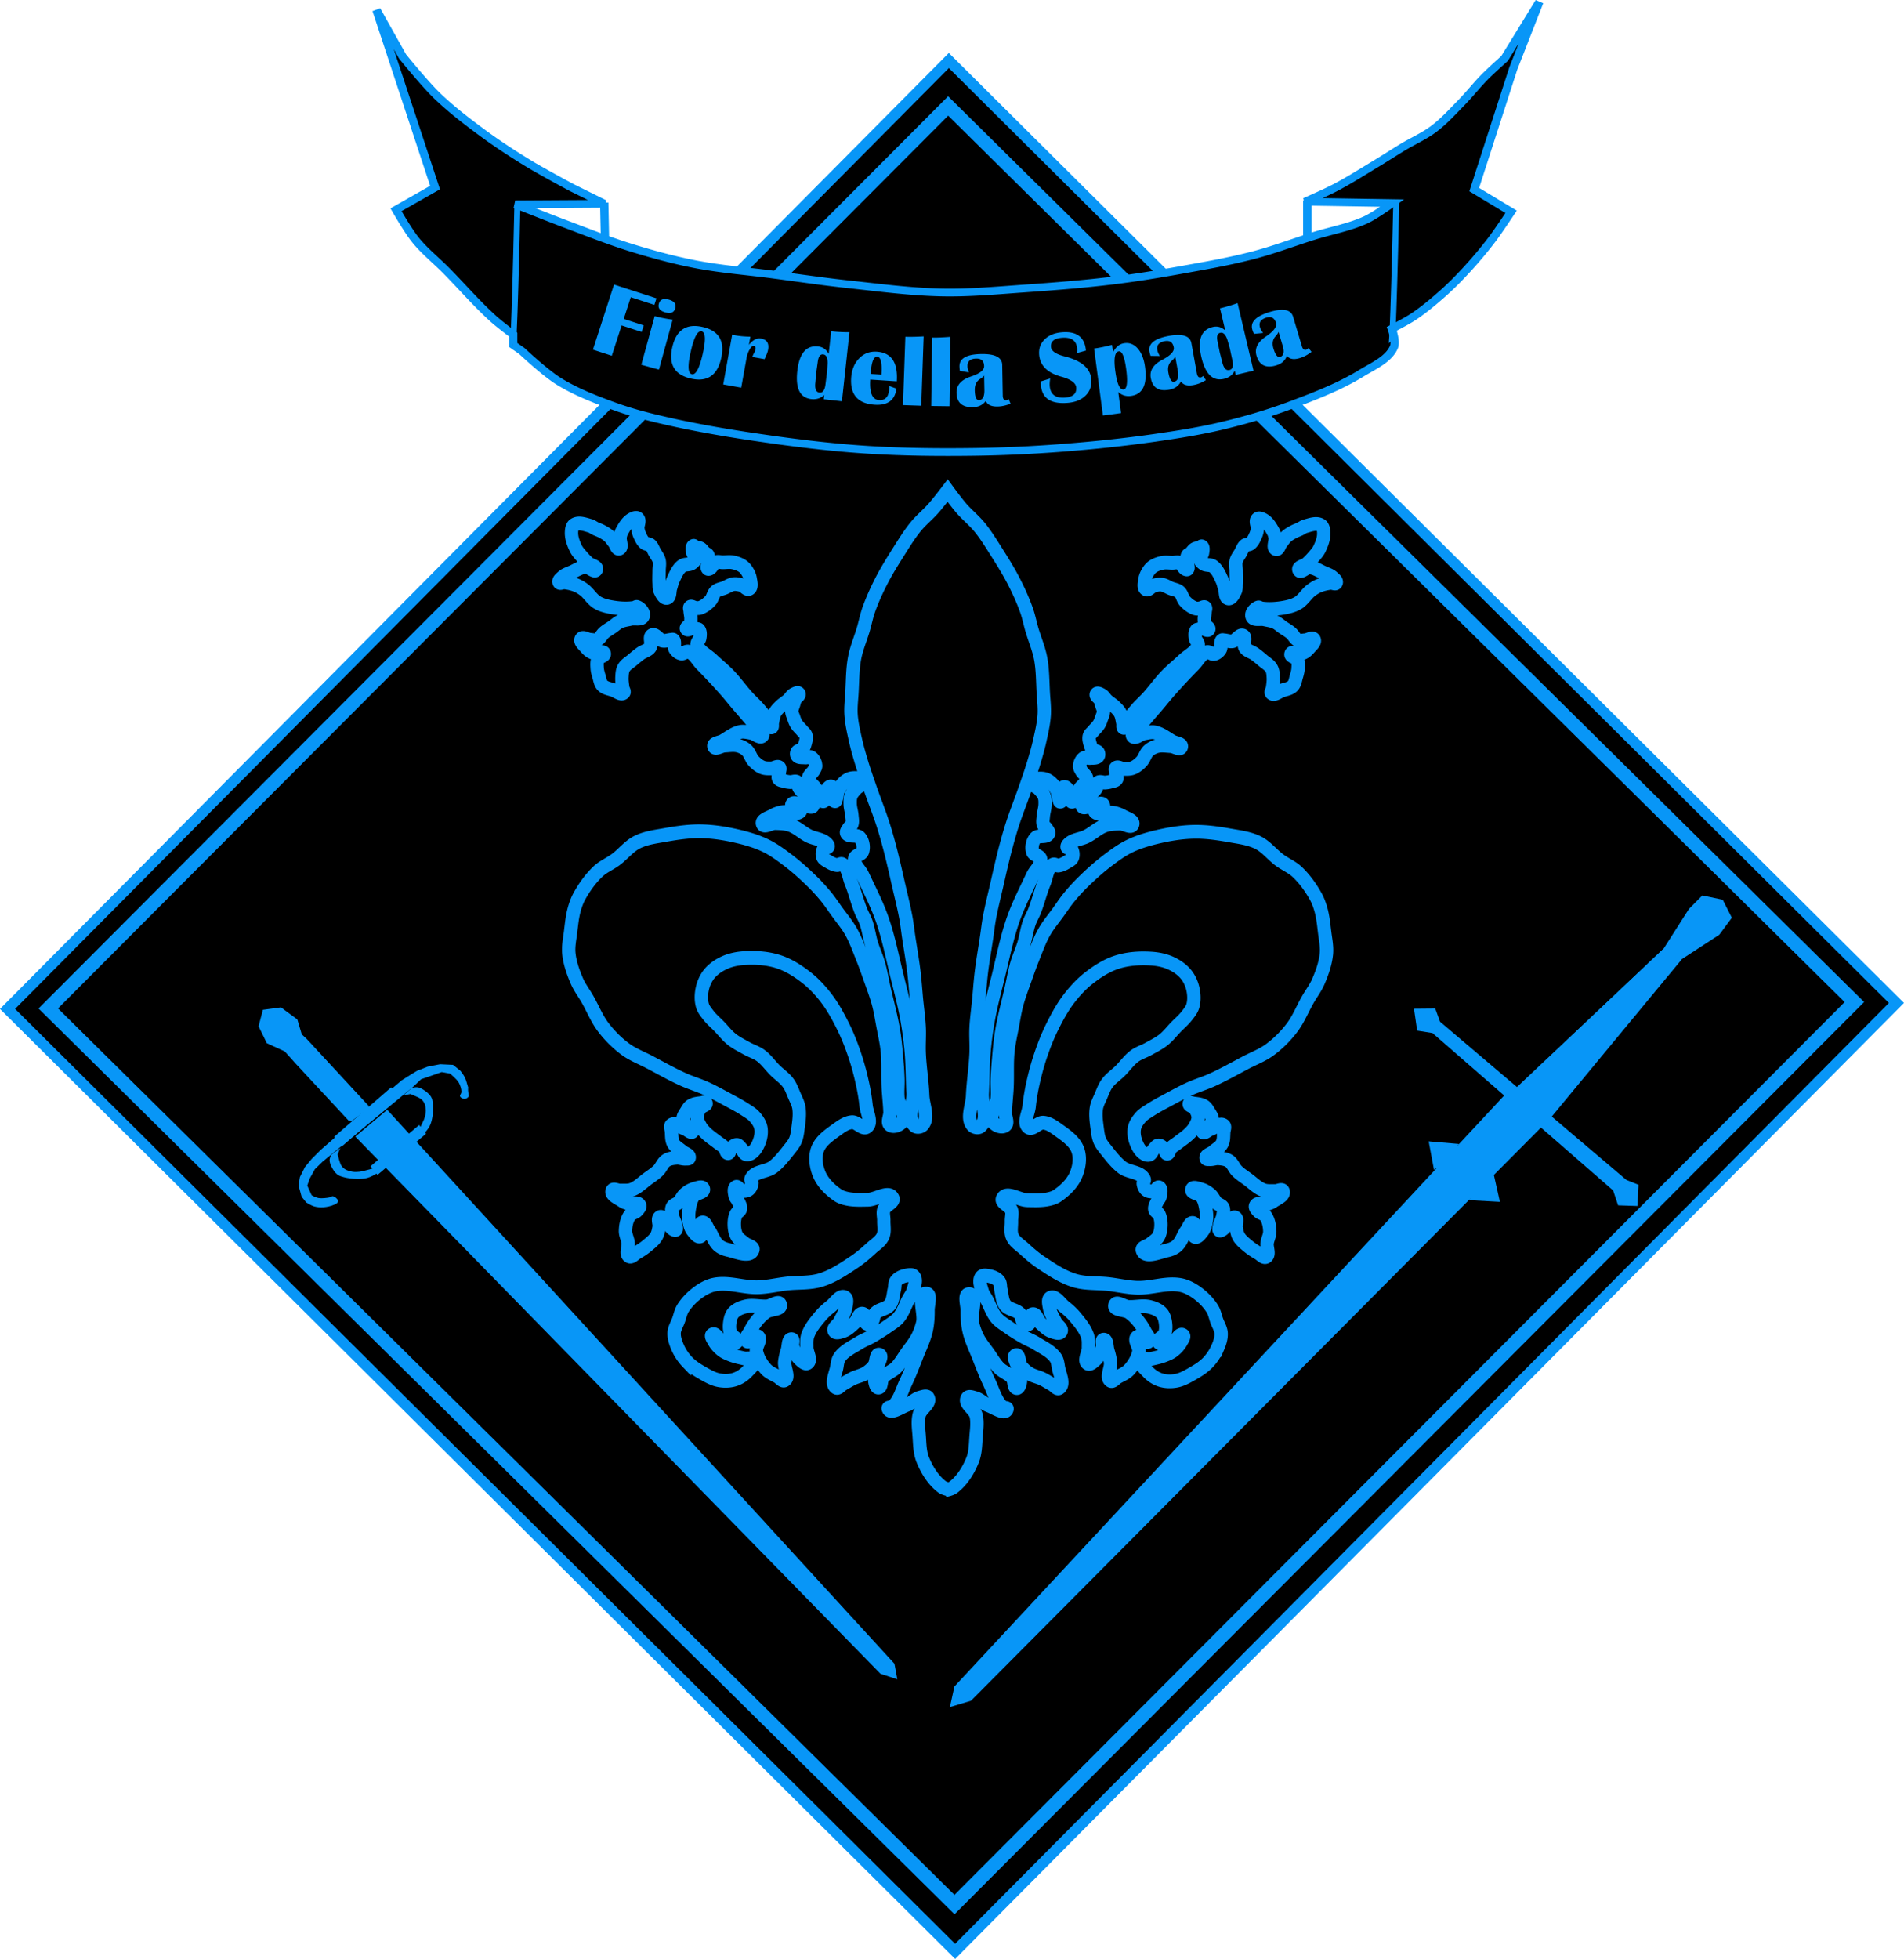 <svg width="445.401" height="458.213" xmlns="http://www.w3.org/2000/svg"><g transform="translate(-47.897 -50.655)"><ellipse style="fill:none;stroke:none" transform="matrix(1 0 0 -1 -450.222 83.178)" cx="250.119" cy="109.457" rx="141.98" ry="66.128"/><ellipse style="fill:none;stroke:none" transform="matrix(1 0 0 -1 400.937 96.526)" cx="250.119" cy="109.457" rx="141.98" ry="66.128"/><path style="fill:#000;fill-opacity:1;stroke:#0896f7;stroke-width:2.5;stroke-miterlimit:4;stroke-dasharray:none;stroke-opacity:1" transform="rotate(44.842) skewX(.055)" d="M237.184-144.34H549.81v312.572H237.184z"/><path transform="matrix(.711 .703 -.706 .708 0 0)" style="fill:#000;fill-opacity:1;stroke:#0896f7;stroke-width:3.218;stroke-miterlimit:4;stroke-dasharray:none;stroke-opacity:1" d="M244.277-135.999h298.162v298.171H244.277z"/><g style="fill:#0896f7;fill-opacity:1;stroke:none"><path d="M597.756 166.336 476.787 344.92l-.371 5.56 5.198-2.475 127.23-175.023zM476.532 350.073l108.136-153.838m-3.976-5.011-2.486-7.257 7.913-.513z" style="fill:#0896f7;fill-opacity:1;stroke:none" transform="matrix(.886 .133 -.131 .876 -106.086 79.573)"/><path d="m590.756 197.75 8.177-.782-2.647-6.925zm-8.952-5.304-1.386-3.983 3.422-4.443 3.716.191z" style="fill:#0896f7;fill-opacity:1;stroke:none" transform="matrix(.886 .133 -.131 .876 -106.086 79.573)"/><path d="m595.368 188.764 1.12 3.792-3.897 4.599-3.014-.15zm49.439-79.432-5.422-.318-2.94 4.04-5.048 11.462L598.61 166.7l9.962 6.737 28.014-47.024 8.684-7.79 2.59-4.938z" style="fill:#0896f7;fill-opacity:1;stroke:none" transform="matrix(.886 .133 -.131 .876 -106.086 79.573)"/><path d="m598.036 167.64 33.373-43.204 4.785 2.456-28.426 46.716z" style="fill:#0896f7;fill-opacity:1;stroke:none" transform="matrix(.886 .133 -.131 .876 -106.086 79.573)"/><path d="m574.777 149.022 1.752 3.259 54.211 34.004 3.344.802.53 5.578-5.024.587-1.83-3.647-.167-.138-52.285-33.743-.263-.19-4.09-.036-1.662-5.592z" style="fill:#0896f7;fill-opacity:1;stroke:none" transform="matrix(.886 .133 -.131 .876 -106.086 79.573)"/></g><g transform="matrix(.883 -.149 .147 .873 -360.195 244.297)" style="fill:#0896f7;fill-opacity:1;stroke:none"><path d="m527.523 172.759 9.385-5.58 106.645 166.616.076 4.186-4.1-2.166zm-4.359 2.308-.947 1.563s.095 1.256.18 1.778c.086.523.107.932.309 1.358.202.425.45.778.881 1.137.43.359 1.11.692 1.707.893.596.2 1.229.275 1.818.31.589.035 1.031-.025 1.692-.086.66-.06 1.73-.116 2.266-.305.536-.19.686-.456.961-.585.275-.13.657-.228.657-.228s.71.736.553 1.251c-.157.515-.877.717-1.594 1.056-.717.339-1.765.73-2.722.84-.956.11-1.89-.009-2.912-.202s-2.37-.62-3.164-.993-1.162-.543-1.639-1.063c-.476-.52-.838-1.348-1.055-2.018-.218-.67-.364-1.363-.282-1.931.083-.57.627-1.368.627-1.368zm-13.932-39.403 4.758.162 3.688 3.86.5 4.072 1.006 1.329 13.117 20.274-5.678 3.132-11.19-17.219-2.386-3.805-4.252-2.926-1.4-4.78z" style="fill:#0896f7;fill-opacity:1;stroke:none"/><rect ry="0" transform="matrix(.889 -.458 .542 .841 0 0)" y="368.357" x="353.338" height="24.567" width="6.054" style="fill:#0896f7;fill-opacity:1;stroke:none"/><path d="M519.027 189.599c-.655.178-1.833.27-2.703.185-.871-.084-1.724-.306-2.449-.656-.725-.35-1.84-1.369-1.84-1.369l-.939-1.703-.312-3.071.721-2.112 1.715-2.374 2.11-1.841 2.775-1.989 6.881-4.272 16.907-10.242 2.773-1.172 1.635-.652 2.915-.614 3.309-.082 3.307.734 1.637 1.88s.647 1.169.887 2.034c.24.865.563 4.425.404 3.144-.158-1.282-.245 1.493-.248 1.739-.004.245-.678.64-1.13.601-.452-.038-1.003-.434-1.11-.87-.106-.436.46-.553.56-1.198.099-.645 0-1.685-.347-2.578-.347-.893-1.795-2.598-1.795-2.598l-2.12-.77-5.601.961-2.547 1.722-26.417 15.427-2.303 1.615-1.732 2.212-.93 1.725.7 2.706s.967.798 1.723 1.054c.756.257 2.135.324 2.753.3.617-.024.566-.266.918-.173.352.094.753.501.932.806.18.305.343.549.175.881-.168.332-.56.431-1.214.61zm19.33-10.368 104.93 158.416" style="fill:#0896f7;fill-opacity:1;stroke:none"/><path d="m541.682 164.139 1.878-.059s1.102.678 1.538 1c.437.32.8.533 1.093.906.293.373.497.752.62 1.288.123.535.103 1.27.003 1.87-.1.6-.333 1.172-.582 1.687-.248.516-.513.863-.883 1.393-.37.531-.93 1.41-1.357 1.774-.428.364-.743.365-.992.536-.249.171-.52.448-.52.448s.334.952.88 1.064c.545.112 1.07-.402 1.722-.848.65-.446 1.506-1.148 2.062-1.906.556-.757.891-1.606 1.202-2.563.31-.957.56-2.302.597-3.152.037-.85.058-1.243-.19-1.894-.248-.651-.833-1.352-1.34-1.854-.509-.503-1.072-.957-1.63-1.158-.56-.2-1.548-.12-1.548-.12z" style="fill:#0896f7;fill-opacity:1;stroke:none"/><path transform="matrix(.857 -.516 .485 .875 0 0)" style="fill:#0896f7;fill-opacity:1;stroke:none" d="M375.993 428.76h16.678v2.931h-16.678z"/><path transform="matrix(.851 -.525 .476 .879 0 0)" style="fill:#0896f7;fill-opacity:1;stroke:none" d="M377.85 421.241h19.819v3.234H377.85z"/></g><g style="fill:#000;fill-opacity:1"><g style="fill:#000;fill-opacity:1;stroke:#0896f7;stroke-width:2.134;stroke-miterlimit:4;stroke-dasharray:none;stroke-opacity:1"><path d="m108.152 32.402 6.663 12.77s5.65 7.517 8.908 10.89c3.585 3.711 7.592 7.005 11.636 10.21 3.744 2.967 7.666 5.71 11.66 8.33 3.61 2.366 11.106 6.662 11.106 6.662l8.375 4.465-22.835.147s8.504 3.65 12.794 5.383c5.705 2.303 11.371 4.732 17.213 6.663 5.286 1.747 10.651 3.305 16.102 4.442 6.406 1.335 12.954 1.863 19.434 2.776 6.66.938 13.306 2.002 19.989 2.776 7.94.92 15.884 2.06 23.875 2.221 7.042.142 14.077-.583 21.1-1.11 7.603-.571 15.206-1.224 22.765-2.221 5.58-.737 11.13-1.713 16.657-2.777 6.326-1.217 12.675-2.394 18.879-4.126 5.275-1.473 10.358-3.561 15.547-5.313 4.436-1.497 9.129-2.366 13.326-4.442 2.451-1.212 6.786-4.611 6.786-4.611l-22.333-.386s5.25-2.464 7.773-3.887c3.623-2.043 7.061-4.399 10.55-6.663 2.24-1.453 4.424-2.988 6.663-4.442 2.627-1.705 5.507-3.052 7.943-5.02 2.611-2.11 4.788-4.713 7.049-7.195 2.122-2.33 3.973-4.9 6.108-7.219 1.595-1.733 4.997-4.997 4.997-4.997l8.884-15.547-6.663 18.323-9.995 33.315 9.44 6.108s-3.217 5.26-4.998 7.774a112.677 112.677 0 0 1-6.084 7.82c-1.947 2.291-3.964 4.532-6.131 6.616-2.46 2.366-5.005 4.668-7.774 6.663-1.75 1.262-5.552 3.332-5.552 3.332s1.166 3.436.555 4.997c-1.339 3.42-5.261 5.196-8.329 7.218-5.667 3.736-12.024 6.355-18.323 8.884-5.595 2.246-11.374 4.052-17.213 5.553-5.66 1.454-11.437 2.438-17.212 3.331-7.918 1.225-15.891 2.113-23.876 2.776a326.792 326.792 0 0 1-22.21 1.11c-9.07.135-18.156.05-27.207-.555-8.178-.546-16.326-1.557-24.431-2.776-8.939-1.344-17.865-2.878-26.652-4.997-4.577-1.103-9.15-2.317-13.542-4.01-5.099-1.964-10.222-4.076-14.776-7.095-3.497-2.318-9.44-8.329-9.44-8.329l-2.22-1.665v-2.853s-3.455-2.778-5.044-4.319c-4.325-4.197-8.084-8.94-12.169-13.373-2.573-2.792-5.488-5.295-7.773-8.328-1.948-2.586-4.998-8.33-4.998-8.33l9.995-6.107zm58.29 52.998.193 9.874m179.747-10.453v10.8" style="fill:#000;fill-opacity:1;stroke:#0896f7;stroke-width:2.134;stroke-linecap:butt;stroke-linejoin:miter;stroke-miterlimit:4;stroke-dasharray:none;stroke-opacity:1" transform="matrix(.914 0 0 .85 37.116 25.456)"/></g><path style="fill:#000;fill-opacity:1;stroke:#0896f7;stroke-width:1.4;stroke-linecap:butt;stroke-linejoin:miter;stroke-miterlimit:4;stroke-dasharray:none;stroke-opacity:1" d="M152.011 115.507c-.729 33.172-1.093 33.172-1.093 33.172m206.692-33.901c-.73 33.172-1.095 33.172-1.095 33.172" transform="translate(16.915 -16.897)"/></g><g style="font-style:normal;font-variant:normal;font-weight:400;font-stretch:normal;font-size:13px;line-height:125%;font-family:'Britannic Bold';-inkscape-font-specification:'Britannic Bold';letter-spacing:0;word-spacing:0;fill:#0896f7;fill-opacity:1;stroke:none"><path style="font-weight:400;font-size:24px;-inkscape-font-specification:'Britannic Bold,';fill:#0896f7;fill-opacity:1" d="m179.611-41.008-.495 1.527-5.518-1.79-1.645 5.073 4.682 1.518-.495 1.527-4.682-1.518-2.3 7.09-4.414-1.432 4.935-15.216zm2.883.302c1.28.352 1.784 1.025 1.511 2.02-.273.994-1.05 1.315-2.33.964-1.281-.352-1.785-1.025-1.512-2.02.273-.994 1.05-1.315 2.33-.964zm-6.432 15.235 3.125-11.379c1.288.354 2.69.63 4.208.828l-3.208 11.684zm14.348-8.84c3.809.87 5.253 3.316 4.334 7.338-.92 4.02-3.283 5.596-7.091 4.726-3.816-.872-5.264-3.32-4.345-7.34.92-4.022 3.287-5.596 7.103-4.724zm-.243 1.014c-.922-.21-1.765 1.356-2.529 4.7-.764 3.343-.686 5.12.236 5.33.93.213 1.776-1.353 2.54-4.696.764-3.344.682-5.121-.247-5.334zm14.728 6.512-2.884-.518c.182-.436.33-.754.446-.956.164-.296.269-.57.314-.824.089-.493-.044-.77-.398-.834-.269-.048-.585.23-.947.836a5.856 5.856 0 0 0-.74 1.993l-1.25 6.966-4.21-.756 2.087-11.626.817.158c.97.174 2.118.273 3.447.298l-.343 1.914c.913-1.153 1.866-1.64 2.858-1.463 1.353.243 1.896 1.11 1.628 2.602-.07.393-.217.83-.438 1.315-.084.2-.213.497-.387.895zm19.856-6.302-1.757 16.147-4.252-.463.11-1.013c-.808.776-1.81 1.1-3.005.97-2.641-.288-3.74-2.459-3.3-6.513.454-4.17 2.08-6.104 4.875-5.8 1.103.12 1.928.701 2.475 1.743l.575-5.289c1.282.14 2.708.212 4.279.218zm-6.14 5.19c-.715-.077-1.144.54-1.287 1.853l-.352 2.484-.201 2.277c-.158 1.452.167 2.222.974 2.31.785.086 1.255-.586 1.41-2.015l.37-2.86.12-1.967c.017-1.31-.328-2.004-1.035-2.081zm15.447 7.387 1.686.616c-.358 2.708-2.054 3.963-5.086 3.764-3.93-.258-5.765-2.347-5.507-6.269.124-1.902.75-3.427 1.874-4.574 1.124-1.148 2.501-1.668 4.13-1.561 3.407.224 4.966 2.534 4.677 6.93l-6.22-.408c-.203 3.087.479 4.682 2.046 4.785 1.465.096 2.255-.729 2.37-2.475.016-.234.025-.503.03-.808zm-4.372-2.824 2.55.167c.18-2.744-.143-4.143-.97-4.197-.748-.05-1.236.94-1.463 2.97zm12.427-8.782-.563 16.22-4.275-.148.555-15.986c1.179.04 2.606.012 4.283-.086zm6.259.104-.214 16.229-4.277-.056.21-15.995c1.18.015 2.607-.044 4.28-.178zm14.063 15.634c-1.04.425-2.055.647-3.047.665-1.468.026-2.383-.415-2.743-1.322-.694.965-1.708 1.46-3.044 1.485-2.492.044-3.758-1.09-3.8-3.401-.032-1.758 1.086-3.013 3.354-3.765 2.082-.693 3.114-1.501 3.098-2.423-.022-1.21-.634-1.805-1.837-1.783-1.39.025-2.075.623-2.054 1.795.007.367.125.85.354 1.447l-2.128-.372a7.027 7.027 0 0 1-.1-1.03c-.034-1.875 1.66-2.843 5.08-2.904 3.25-.059 4.89.787 4.922 2.536l.13 7.171c.013.734.258 1.097.734 1.089.148-.003.366-.09.652-.258zm-6.178-6.57c-.26.31-.564.57-.912.78-.873.53-1.299 1.406-1.277 2.624.028 1.562.347 2.338.956 2.327.89-.016 1.322-.797 1.294-2.344zm23.816-5.841-2.114.58c.056-.436.073-.798.048-1.086-.158-1.853-1.362-2.683-3.611-2.491-1.775.151-2.608.865-2.5 2.142.082.957 1.145 1.694 3.188 2.21 3.942.989 6.023 2.771 6.243 5.348.128 1.51-.305 2.768-1.302 3.775-.996 1.006-2.385 1.585-4.168 1.737-3.946.336-6.05-1.025-6.311-4.084a9.021 9.021 0 0 1-.02-.928l2.188-.68c-.113.692-.149 1.287-.106 1.785.168 1.977 1.385 2.87 3.65 2.676 1.814-.155 2.66-.944 2.539-2.369-.09-1.058-1.256-1.896-3.496-2.513-3.235-.884-4.96-2.592-5.176-5.121-.122-1.433.303-2.631 1.275-3.596.972-.965 2.31-1.52 4.016-1.666 3.502-.299 5.388 1.128 5.657 4.281zm3.973 15.179-2.065-15.662c1.2-.158 2.6-.445 4.2-.861l.233 1.766c.642-1.29 1.532-2.01 2.67-2.16 1.216-.161 2.262.266 3.136 1.282.875 1.015 1.436 2.456 1.682 4.323.544 4.128-.559 6.374-3.308 6.736-1.131.15-2.117-.154-2.957-.91l.65 4.926zm3.718-15.006c-.937.123-1.213 1.641-.83 4.554.4 3.028 1.05 4.483 1.948 4.365.805-.107 1.008-1.674.609-4.702-.384-2.913-.96-4.318-1.727-4.217zm20.36 6.739c-.958.587-1.925.968-2.9 1.145-1.446.262-2.42-.026-2.92-.864-.53 1.065-1.452 1.716-2.767 1.955-2.452.444-3.884-.471-4.297-2.747-.313-1.73.589-3.147 2.707-4.254 1.943-1.019 2.832-1.982 2.668-2.89-.216-1.19-.916-1.68-2.1-1.465-1.368.248-1.948.949-1.739 2.102.066.361.26.819.582 1.371l-2.16-.025a7.022 7.022 0 0 1-.265-1c-.334-1.845 1.182-3.072 4.549-3.683 3.198-.58 4.953-.008 5.265 1.713l1.28 7.057c.13.723.43 1.042.9.957.145-.027.346-.147.601-.36zm-7.153-5.492a3.626 3.626 0 0 1-.775.915c-.777.665-1.056 1.597-.839 2.796.279 1.537.718 2.252 1.317 2.143.877-.159 1.177-1 .901-2.521zm14.576-12.523 3.728 15.808-4.163.982-.234-.992c-.502 1.001-1.339 1.64-2.51 1.916-2.585.61-4.346-1.07-5.282-5.04-.963-4.083-.075-6.447 2.662-7.093 1.08-.254 2.051.018 2.914.818l-1.221-5.178a41.238 41.238 0 0 0 4.106-1.221zm-4.058 6.94c-.7.166-.898.89-.595 2.176l.496 2.46.57 2.213c.336 1.422.899 2.04 1.69 1.853.767-.181.986-.971.657-2.37l-.605-2.82-.543-1.894c-.421-1.241-.978-1.78-1.67-1.617zm21.355 4.462c-.887.688-1.806 1.174-2.757 1.457-1.407.42-2.406.24-2.997-.537-.409 1.116-1.253 1.866-2.534 2.247-2.388.712-3.912-.04-4.573-2.256-.503-1.684.238-3.193 2.22-4.526 1.82-1.227 2.598-2.283 2.334-3.166-.346-1.16-1.095-1.569-2.248-1.225-1.333.397-1.832 1.158-1.497 2.28.105.352.348.785.73 1.3l-2.15.212a7.022 7.022 0 0 1-.373-.965c-.536-1.796.835-3.184 4.115-4.161 3.114-.929 4.921-.555 5.422 1.122l2.049 6.873c.21.704.543.988 1 .851.142-.042.328-.183.558-.423zm-7.714-4.67a3.66 3.66 0 0 1-.67.994c-.699.746-.874 1.703-.526 2.871.447 1.497.962 2.159 1.546 1.985.854-.255 1.06-1.123.617-2.605z" transform="translate(21.855 161.451)"/></g><g style="stroke:#0896f7;stroke-width:8.739;stroke-miterlimit:4;stroke-dasharray:none;stroke-opacity:1"><path style="fill:none;stroke:#0896f7;stroke-width:8.739;stroke-linecap:butt;stroke-linejoin:miter;stroke-miterlimit:4;stroke-dasharray:none;stroke-opacity:1" d="M345.101 713.042s-3.725-.658-5.202-1.735c-5.793-4.222-9.974-10.719-12.718-17.341-1.94-4.683-1.925-9.976-2.312-15.03-.338-4.419-1.063-8.993 0-13.295.993-4.017 7.919-7.442 5.78-10.983-.896-1.485-3.52-.42-5.202 0-3.178.794-5.582 3.535-8.67 4.624-3.885 1.37-10.984 6.266-12.14 2.312-.291-.996 2.112-.47 2.89-1.156 4.466-3.933 6.05-10.264 8.671-15.607 2.585-5.27 4.74-10.743 6.937-16.186 2.237-5.542 5.016-10.94 6.359-16.764.956-4.147 1.198-8.46 1.156-12.717-.035-3.49 2.333-10.381-1.156-10.405-6.214-.043-.826 12.464-2.313 18.498-.787 3.197-1.928 6.339-3.468 9.249-1.875 3.544-4.577 6.585-6.937 9.827-2.267 3.116-4.197 6.538-6.936 9.249-2.548 2.52-6.411 3.577-8.671 6.358-1.469 1.807-.57 6.171-2.89 6.359-1.386.112-2.028-2.108-2.313-3.468-.682-3.256 1.192-6.546 1.734-9.827.413-2.5 3.571-6.746 1.156-7.515-2.463-.784-1.895 4.885-3.468 6.937-1.411 1.841-3.229 3.404-5.202 4.624-2.648 1.637-5.855 2.143-8.671 3.468-2.185 1.029-4.22 2.35-6.359 3.469-1.527.798-3.178 3.25-4.624 2.312-3.722-2.414-.162-8.921.578-13.295.335-1.984.57-4.14 1.734-5.78 3.031-4.277 8.238-6.527 12.717-9.25 2.577-1.567 5.455-2.584 8.093-4.046 3.555-1.97 7.055-4.057 10.405-6.359 2.605-1.79 5.457-3.382 7.515-5.78 2.863-3.339 4.23-7.712 6.358-11.562.96-1.736 2.333-3.298 2.89-5.202.868-2.965 2.55-6.87.579-9.25-.992-1.195-3.094-.84-4.625-.577-2.548.436-5.345 1.43-6.936 3.468-1.094 1.4-.713 3.482-1.157 5.203-.852 3.306-.79 7.135-2.89 9.827-2.338 2.996-7.382 2.87-9.827 5.78-1.06 1.26-.633 3.401-1.734 4.625-.865.96-2.25 2.165-3.468 1.734-2.195-.777-.59-6.004-2.89-6.359-2.563-.395-3.257 4.068-5.203 5.78-2.287 2.014-4.607 4.295-7.515 5.203-1.84.575-4.831 1.677-5.78 0-1.108-1.955 2.437-3.783 3.468-5.78 1.543-2.99 3.507-5.928 4.046-9.25.341-2.1 1.328-5.412-.578-6.358-3.256-1.616-6.355 3.58-9.249 5.78-2.496 1.9-4.896 3.977-6.936 6.36-3.165 3.692-6.506 7.542-8.093 12.139-.82 2.374-.556 5.002-.578 7.514-.03 3.282 3.275 7.96.578 9.827-1.56 1.08-3.795-1.04-5.203-2.312-2.305-2.083-3.642-5.145-4.624-8.093-.492-1.473.96-4.415-.578-4.624-2.482-.338-2.125 4.552-2.89 6.937-.787 2.447-1.444 4.96-1.735 7.514-.436 3.83 3.278 9.536 0 11.562-1.466.906-3.118-1.475-4.624-2.313-2.57-1.43-5.487-2.494-7.515-4.624-3.033-3.185-5.531-7.242-6.359-11.561-.584-3.052 3.603-7.335 1.156-9.25-2.113-1.653-5.6 4.771-7.514 2.891-1.61-1.58 1.276-4.355 2.312-6.359 1.399-2.706 3.182-5.234 5.202-7.514 1.539-1.737 3.282-3.324 5.203-4.625 2.854-1.932 10.261-1.33 9.249-4.624-.857-2.788-5.762.963-8.671 1.156-4.614.306-9.373-1.063-13.873 0-2.936.693-6.051 1.827-8.093 4.046-1.405 1.527-1.999 3.73-2.312 5.78-.38 2.484-.396 5.2.578 7.516.793 1.888 4.364 2.6 4.046 4.624-.174 1.11-1.794 1.489-2.89 1.734-1.89.423-3.964.09-5.78-.578-2.86-1.052-5.04-6.977-7.516-5.202-1.14.817.477 2.819 1.156 4.046 1.256 2.268 3.14 4.21 5.203 5.78 1.714 1.306 3.766 2.128 5.78 2.89 2.798 1.06 5.752 1.66 8.671 2.313 2.103.47 5.458-.8 6.36 1.156 1.118 2.432-2.196 5.004-4.047 6.937-2.218 2.316-5.042 4.214-8.093 5.202-3.305 1.071-6.982 1.171-10.405.579-3.914-.678-7.51-2.698-10.983-4.625-3.506-1.945-7.01-4.084-9.827-6.937a31.98 31.98 0 0 1-6.359-9.249c-1.306-2.897-2.468-6.074-2.312-9.249.14-2.86 1.894-5.407 2.89-8.092.933-2.517 1.428-5.265 2.89-7.515 2.673-4.113 6.362-7.628 10.405-10.405 3.13-2.149 6.67-3.95 10.406-4.625 9.308-1.68 18.87 2.033 28.324 1.735 6.211-.197 12.324-1.61 18.498-2.313 7.506-.854 15.313-.128 22.545-2.312 7.92-2.392 15.028-7.052 21.966-11.561 3.91-2.542 7.497-5.571 10.983-8.671 2.647-2.354 6.063-4.283 7.515-7.515 1.344-2.993.481-6.547.578-9.827.068-2.311-.745-4.747 0-6.936 1.017-2.992 7.277-4.732 5.78-7.515-2.56-4.765-10.777 1.08-16.185 1.156-4.436.062-8.945.286-13.296-.578-2.212-.44-4.484-1.058-6.358-2.312-4.988-3.338-9.764-7.785-12.14-13.296-2.064-4.79-2.973-10.717-1.156-15.607 2.088-5.62 7.813-9.27 12.718-12.718 2.962-2.081 6.217-4.346 9.827-4.624 3.404-.262 7.138 4.995 9.827 2.89 3.493-2.734-.117-8.883-.578-13.295-.489-4.663-1.291-9.298-2.313-13.874-1.395-6.25-3.093-12.45-5.202-18.497-2.134-6.116-4.562-12.156-7.515-17.92-3.194-6.236-6.646-12.418-10.983-17.92-3.88-4.922-8.281-9.535-13.295-13.295-5.45-4.088-11.419-7.793-17.92-9.827-7.027-2.2-14.615-2.714-21.966-2.313-4.529.248-9.144 1.065-13.296 2.89-3.67 1.615-7.214 3.896-9.827 6.937-2.246 2.614-3.832 5.895-4.624 9.25-.841 3.562-1.024 7.467 0 10.982.702 2.412 2.474 4.4 4.046 6.359 2.046 2.55 4.625 4.624 6.937 6.937 2.697 2.697 5.075 5.758 8.093 8.093 3.005 2.325 6.487 3.966 9.827 5.78 3.028 1.646 6.452 2.61 9.249 4.625 3.537 2.549 6.113 6.22 9.249 9.249 2.843 2.747 6.304 4.925 8.67 8.092 1.806 2.416 2.83 5.334 4.047 8.093 1.083 2.456 2.458 4.866 2.89 7.515.715 4.378.02 8.9-.578 13.295-.346 2.548-.689 5.166-1.734 7.515-.957 2.149-2.56 3.959-4.047 5.78-3.188 3.908-6.378 7.948-10.405 10.984-4.335 3.268-12.104 2.618-14.451 7.515-.425.886.735 1.92.578 2.89-.249 1.533-1.02 3.185-2.312 4.046-1.293.862-3.113.935-4.625.578-1.352-.319-2.212-2.906-3.468-2.312-1.75.828-1.001 3.891-.578 5.78.245 1.097 1.265 1.87 1.734 2.89.764 1.662 2.073 3.407 1.734 5.203-.279 1.48-2.263 2.1-2.89 3.469-.977 2.13-1.25 4.594-1.156 6.937.095 2.381.5 4.898 1.734 6.936 1.202 1.985 3.419 3.14 5.203 4.625 1.689 1.405 5.915 1.968 5.202 4.046-1.75 5.103-10.913 1.142-16.186 0-2.275-.493-4.595-1.37-6.358-2.89-2.955-2.548-4.008-6.713-6.359-9.827-1.234-1.635-2.015-4.885-4.046-4.625-1.282.165-1.508 2.196-1.734 3.469-.307 1.717 2.068 4.295.578 5.202-1.78 1.084-3.89-1.85-5.203-3.468-1.308-1.612-1.92-3.743-2.312-5.78-.474-2.46-.401-5.043 0-7.515.488-3.008 1.09-6.213 2.89-8.671 1.548-2.115 7.17-2.132 6.359-4.625-.596-1.832-3.914-.476-5.78 0-2.34.597-4.52 1.905-6.36 3.469-1.673 1.422-2.461 3.68-4.046 5.202-1.196 1.148-3.288 1.417-4.046 2.89-.794 1.542-.278 3.491 0 5.203.39 2.406 1.922 4.53 2.312 6.937.123.76.545 1.767 0 2.312-.273.272-.8.147-1.156 0-2.266-.939-3.331-3.617-5.203-5.203-1.264-1.071-2.54-3.58-4.046-2.89-1.935.887-.174 4.27-.578 6.359-.382 1.975-.703 4.053-1.734 5.78-1.398 2.34-3.674 4.053-5.781 5.78-2.15 1.763-4.502 3.285-6.937 4.625-1.662.915-3.577 3.293-5.202 2.313-2.48-1.497-.155-5.806-.578-8.671-.376-2.544-1.81-4.945-1.734-7.515.1-3.413.826-7.107 2.89-9.827 1.099-1.448 3.401-1.545 4.624-2.89.87-.957 2.328-2.32 1.734-3.469-1.164-2.251-5.078-.458-7.514-1.156-1.411-.404-2.832-.911-4.047-1.734-2.482-1.68-7.505-3.59-6.358-6.359.663-1.602 3.47.067 5.202 0 2.51-.096 5.14.242 7.515-.578 3.94-1.36 7.002-4.529 10.405-6.936 2.36-1.67 4.85-3.203 6.937-5.203 1.977-1.895 2.89-4.892 5.202-6.359 2.013-1.276 4.56-1.56 6.937-1.734 1.931-.14 3.85.719 5.78.578.793-.057 2.126.194 2.313-.578.48-1.99-3.093-2.687-4.625-4.046-1.939-1.72-4.548-2.922-5.78-5.203-1.205-2.23-.963-4.988-1.156-7.515-.103-1.344-1.07-3.224 0-4.046 2.372-1.822 5.805 1.454 8.67 2.312 1.752.525 4.302 3.325 5.203 1.734.875-1.545-2.915-2.099-4.046-3.468-.99-1.197-2.234-2.495-2.313-4.046-.095-1.896 1.31-3.591 2.313-5.203.795-1.278 1.615-2.668 2.89-3.468 2.019-1.267 4.571-1.443 6.937-1.734.956-.118 2.562-.906 2.89 0 .512 1.415-2.584 1.672-3.468 2.89-1.22 1.679-2.28 3.705-2.313 5.78-.035 2.256 1.175 4.412 2.313 6.36.896 1.533 2.179 2.823 3.468 4.046 2.293 2.174 4.998 3.869 7.515 5.78 1.534 1.166 3.3 2.069 4.624 3.469.955 1.009.923 3.501 2.312 3.468 1.124-.027.932-2.104 1.735-2.89 1.11-1.087 2.497-2.433 4.046-2.313 1.23.096 2.01 1.449 2.89 2.313 1.075 1.053 1.48 2.944 2.89 3.468 1.1.408 2.467.03 3.469-.578 2.47-1.502 4.12-4.257 5.202-6.937 1.165-2.88 1.78-6.205 1.157-9.249-.537-2.622-2.252-4.95-4.047-6.936-1.757-1.945-4.146-3.22-6.358-4.625-3.713-2.358-7.667-4.315-11.562-6.359-4.578-2.402-9.143-4.85-13.873-6.936-4.911-2.166-10.119-3.615-15.03-5.78-7.49-3.305-14.67-7.27-21.966-10.984-5.222-2.66-10.844-4.68-15.607-8.093-5.429-3.889-10.327-8.622-14.452-13.873-4.267-5.432-6.894-11.972-10.405-17.92-2.284-3.87-5.12-7.45-6.937-11.561-2.438-5.52-4.575-11.34-5.202-17.342-.483-4.615.581-9.269 1.156-13.873.58-4.653 1.049-9.359 2.312-13.874.839-2.998 1.92-5.97 3.468-8.67 3.28-5.718 7.286-11.15 12.14-15.608 3.384-3.11 7.828-4.833 11.56-7.515 4.791-3.442 8.582-8.379 13.874-10.983 5.703-2.806 12.235-3.542 18.498-4.625 7.822-1.351 15.765-2.476 23.7-2.312 8.365.173 16.712 1.56 24.857 3.468 5.933 1.39 11.843 3.155 17.342 5.781 5.16 2.465 9.855 5.845 14.451 9.249 5.493 4.067 10.657 8.584 15.608 13.295a121.882 121.882 0 0 1 9.249 9.827c2.48 2.95 4.647 6.15 6.937 9.25 3.114 4.216 6.62 8.181 9.249 12.717 3.07 5.298 5.17 11.106 7.514 16.763 1.657 4 3.148 8.069 4.625 12.14 2.016 5.556 4.211 11.065 5.78 16.763 1.255 4.554 1.994 9.236 2.89 13.874 1.041 5.38 2.337 10.733 2.891 16.185.76 7.48.214 15.036.578 22.545.262 5.402.963 10.78 1.156 16.185.096 2.696-2.153 6.469 0 8.093 2.24 1.69 6.624.078 8.093-2.312 2.672-4.346-2.406-9.951-2.89-15.03-.366-3.836.113-7.709 0-11.56-.097-3.28-.3-6.558-.578-9.828-.59-6.954-1.146-13.929-2.313-20.81-1.586-9.355-4.232-18.5-6.358-27.747-1.153-5.01-2.01-10.1-3.469-15.03-1.28-4.325-3.283-8.41-4.624-12.717-1.362-4.373-1.925-8.983-3.468-13.295-.93-2.597-2.428-4.96-3.469-7.515-2.39-5.87-3.877-12.087-6.358-17.92-1.687-3.964-1.942-9.606-5.781-11.56-1.044-.533-2.303.703-3.468.577-2.064-.223-3.998-1.25-5.781-2.312-1.293-.77-2.967-1.471-3.468-2.89-.654-1.853-.2-4.359 1.156-5.78.548-.576 1.93.118 2.312-.579.293-.534-.165-1.286-.578-1.734-2.98-3.24-8.198-3.24-12.14-5.203-4.171-2.077-7.712-5.479-12.138-6.936-3.133-1.032-6.53-1.081-9.827-1.156-2.704-.062-7.094 3.09-8.093.578-1.012-2.545 3.96-3.881 6.358-5.203 2.135-1.176 4.52-1.997 6.937-2.312 3.063-.4 6.29 1.463 9.249.578.923-.276 2.362-.772 2.312-1.734-.116-2.244-6.452-1.324-5.78-3.469.865-2.764 5.775.482 8.67.578 1.734.058 4.452 1.563 5.203 0 2.138-4.448-6.89-7.226-9.249-11.56-.582-1.071-.167-2.757-1.156-3.47-1.25-.9-3.088.128-4.624 0-1.169-.096-2.344-.248-3.469-.577-1.408-.413-3.327-.455-4.046-1.734-.668-1.188.481-2.688.578-4.047.068-.96.718-2.248 0-2.89-1.3-1.164-3.458.568-5.203.578-1.936.01-3.965.095-5.78-.578-2.206-.818-4.137-2.365-5.78-4.046-1.943-1.988-2.542-5.098-4.625-6.937-1.615-1.426-3.684-2.395-5.781-2.89-2.813-.665-5.783-.12-8.67 0-2.32.096-6.226 2.786-6.938.578-.689-2.14 3.811-2.387 5.781-3.469 3.777-2.073 7.33-4.966 11.561-5.78 2.279-.44 4.644.22 6.937.578 2.54.397 6.087 3.872 7.515 1.734.92-1.379-1.884-2.73-2.89-4.047-1.664-2.175-3.43-4.271-5.203-6.358-2.829-3.33-5.795-6.539-8.671-9.827-2.518-2.88-4.934-5.848-7.515-8.671a425.257 425.257 0 0 0-15.607-16.186c-2.819-2.772-4.844-7.103-8.671-8.093-1.539-.397-3.064 1.453-4.625 1.157-1.628-.31-3.146-1.499-4.046-2.89-1.067-1.65.363-4.535-1.156-5.781-.298-.245-.771-.02-1.156 0-1.934.096-3.876.928-5.781.578-2.542-.468-4.64-4.656-6.937-3.469-2.25 1.165.23 5.393-1.156 7.515-1.373 2.104-4.305 2.6-6.358 4.047-1.796 1.265-3.518 2.636-5.203 4.046-1.988 1.664-4.498 2.95-5.78 5.203-.973 1.707-1.044 3.818-1.157 5.78-.132 2.317.254 4.64.578 6.937.138.973 1.29 2.212.578 2.89-1.724 1.645-4.674-.985-6.936-1.734-2.378-.788-5.178-1.106-6.937-2.89-1.457-1.478-1.7-3.798-2.312-5.78-.525-1.698-1.05-3.43-1.156-5.203-.115-1.934-.318-4.064.578-5.781.822-1.575 4.558-1.767 4.046-3.468-.447-1.488-3.074-.482-4.624-.578-.962-.06-1.977.304-2.89 0-1.829-.61-3.359-2.017-4.625-3.469-1.304-1.495-3.98-3.545-2.89-5.202 1.064-1.618 3.846.481 5.78.578 1.54.077 3.2.59 4.625 0 2.014-.835 2.938-3.243 4.624-4.625 1.612-1.321 3.468-2.312 5.203-3.468 1.734-1.156 3.296-2.625 5.202-3.468 2.18-.965 4.615-1.196 6.937-1.735 2.687-.623 7.084.834 8.093-1.734.86-2.189-1.813-5.042-4.047-5.78-.578-.192-1.13.491-1.734.578-5.153.738-10.485.35-15.607-.578-2.998-.544-6.052-1.334-8.671-2.89-3.399-2.021-5.474-5.767-8.671-8.094-1.604-1.167-3.351-2.178-5.203-2.89-2.4-.922-4.96-1.443-7.515-1.734-1.148-.13-2.922 1.02-3.468 0-.656-1.225 1.27-2.549 2.312-3.468 1.615-1.426 3.806-2.03 5.781-2.89 3.018-1.317 5.962-3.282 9.249-3.469 2.38-.136 5.893 3.877 6.937 1.734.961-1.975-3.556-2.592-5.203-4.046a46.092 46.092 0 0 1-4.046-4.047c-1.454-1.647-3.06-3.24-4.047-5.202-1.617-3.216-3.048-6.809-2.89-10.405.072-1.645.355-3.725 1.734-4.625 2.91-1.898 7.048-.313 10.405.578 1.25.332 2.296 1.19 3.469 1.735 1.33.617 2.746 1.054 4.046 1.734 1.61.842 3.246 1.705 4.624 2.89 1.347 1.158 2.313 2.698 3.469 4.046 1.156 1.35 1.78 4.599 3.468 4.047 2.388-.78.08-5.052.578-7.515.241-1.194.56-2.406 1.156-3.468 1.608-2.86 3.488-5.927 6.359-7.515 1.192-.66 3.017-1.47 4.046-.578 1.602 1.389-.294 4.26 0 6.359.195 1.389.568 2.773 1.156 4.046.875 1.892 1.813 3.937 3.469 5.202.968.74 2.51.403 3.468 1.157 1.428 1.124 1.967 3.058 2.89 4.624 1.008 1.709 2.393 3.282 2.89 5.203.532 2.051 0 4.239 0 6.358 0 2.698-.167 5.4 0 8.093.097 1.55-.104 3.229.579 4.625.958 1.958 2.496 5.096 4.624 4.624 2.202-.488 1.57-4.229 2.313-6.359.601-1.726.93-3.56 1.734-5.202 1.526-3.12 2.962-6.64 5.78-8.671 1.783-1.285 4.523-.528 6.359-1.734 1.031-.678 2.146-1.668 2.312-2.89.198-1.455-1.542-2.592-1.734-4.047-.179-1.35-.714-3.615.578-4.046.259-.087.343.44.578.578 1.21.711 2.838.444 4.047 1.156 1.174.69 1.836 2.026 2.89 2.89.537.44 1.406.544 1.734 1.156.818 1.53 0 3.469 0 5.203 0 1.156-.817 2.65 0 3.468.273.273.8.148 1.156 0 1.762-.73 2.284-3.316 4.047-4.046 1.424-.59 3.083 0 4.624 0 2.12 0 4.271-.368 6.359 0 2.22.391 4.456 1.1 6.358 2.312 1.15.732 2.12 1.767 2.89 2.89 1.075 1.565 2.003 3.33 2.313 5.203.347 2.1 1.257 5.28-.578 6.358-1.637.961-3.371-1.816-5.203-2.312-1.684-.456-3.473-.813-5.202-.578-2.057.28-3.854 1.542-5.78 2.312-1.928.771-4.201.967-5.781 2.313-1.711 1.457-1.918 4.154-3.469 5.78-1.918 2.011-4.277 3.82-6.936 4.625-.923.279-1.93.08-2.89 0-1.169-.097-2.575-1.336-3.47-.578-.587.498-.042 1.542 0 2.312.097 1.742.626 3.458.579 5.202-.032 1.172-.1 2.398-.578 3.469-.503 1.126-2.915 1.813-2.312 2.89.758 1.356 3.078-.731 4.624-.578.606.06 1.156.385 1.734.578.578.193 1.351.104 1.734.578 1.097 1.357.885 3.485.579 5.203-.227 1.272-1.438 2.21-1.735 3.468-.088.375-.153.802 0 1.156 1.785 4.13 6.513 6.208 9.827 9.249 3.62 3.322 7.529 6.334 10.983 9.827 4.321 4.37 7.942 9.386 12.14 13.873 2.234 2.388 4.756 4.5 6.936 6.937 2.469 2.758 4.942 5.553 6.937 8.671.697 1.089.453 3.64 1.734 3.468.974-.13.353-1.934.578-2.89.505-2.138.706-4.417 1.735-6.359.832-1.57 2.182-2.82 3.468-4.046 1.59-1.516 3.555-2.592 5.202-4.046 1.226-1.082 2.015-2.72 3.469-3.469 1.042-.536 2.832-1.562 3.468-.578.755 1.167-1.702 2.22-2.312 3.469-.536 1.094-.796 2.304-1.156 3.468-.415 1.34-1.156 2.644-1.156 4.046 0 1.403.686 2.725 1.156 4.047.491 1.382.952 2.804 1.734 4.046 1.091 1.734 2.732 3.054 4.046 4.625.792.946 1.97 1.705 2.313 2.89.485 1.676-.084 3.529-.578 5.202-.367 1.24-.82 2.555-1.735 3.469-.914.914-2.788.634-3.468 1.734-.405.656-.482 1.711 0 2.312 1.112 1.386 3.437.962 5.203 1.156 1.34.147 2.883-.684 4.046 0 1.71 1.006 2.765 3.223 2.89 5.203.066 1.035-.673 1.972-1.156 2.89-.97 1.845-3.51 3.119-3.468 5.203.053 2.62 3.214 4.149 4.624 6.358 1.067 1.673 1.785 3.555 2.89 5.203.688 1.024 1.149 3.299 2.313 2.89.545-.191-.08-1.162 0-1.734.194-1.39.399-2.866 1.156-4.046.959-1.496 2.4-4.137 4.046-3.469 1.972.801-.082 4.336.578 6.359.349 1.068.612 2.933 1.735 2.89.43-.016.424-.754.578-1.156.784-2.052.631-4.458 1.734-6.359 1.504-2.592 3.635-5.106 6.358-6.358 2.283-1.05 5.022-.885 7.515-.578 1.21.149 3.22-.037 3.469 1.156.529 2.538-4.032 3.29-5.781 5.202-1.3 1.422-2.759 2.833-3.468 4.625-.643 1.622-.615 3.458-.578 5.202.053 2.534.962 4.988 1.156 7.515.132 1.73.574 3.566 0 5.203-.409 1.164-1.691 1.824-2.313 2.89-.522.896-1.592 1.949-1.156 2.89 1.282 2.764 6.655.606 8.671 2.89 1.95 2.21 2.671 5.877 1.734 8.671-.737 2.2-4.763 2.346-5.202 4.625-.733 3.808 3.527 6.908 5.202 10.405 4.396 9.176 9.26 18.178 12.718 27.747 4.272 11.825 6.726 24.232 9.827 36.417 2.247 8.833 4.67 17.635 6.358 26.591a219.897 219.897 0 0 1 2.89 20.81c.804 8.836.718 17.73 1.157 26.591.343 6.939-4.147 16.322 1.156 20.81 1.332 1.127 4.039.722 5.202-.578 4.113-4.594.262-12.337 0-18.498-.385-9.08-1.926-18.088-2.312-27.169-.229-5.39.269-10.797 0-16.185-.29-5.802-1.165-11.56-1.734-17.342-.588-5.972-.989-11.965-1.734-17.92-.945-7.544-2.327-15.027-3.469-22.544-.585-3.853-1.01-7.732-1.734-11.561-1.285-6.798-3.034-13.5-4.624-20.232-1.87-7.914-3.662-15.85-5.78-23.7-1.415-5.24-2.916-10.459-4.625-15.608-2.459-7.406-5.472-14.617-8.093-21.967-1.985-5.567-4.02-11.121-5.78-16.763-1.491-4.776-2.932-9.575-4.047-14.452-1.222-5.342-2.52-10.717-2.89-16.185-.313-4.618.3-9.254.578-13.874.442-7.331.34-14.755 1.734-21.966 1.225-6.343 3.93-12.309 5.78-18.498 1.206-4.032 2.02-8.188 3.469-12.14 2.255-6.153 5.04-12.12 8.093-17.92 3.463-6.579 7.492-12.852 11.56-19.075 3.482-5.325 6.889-10.74 10.984-15.608 3.333-3.962 7.425-7.222 10.983-10.983 3.376-3.568 9.917-11.925 9.917-11.925s6.54 8.669 9.916 12.238c3.558 3.76 7.65 7.02 10.983 10.983 4.095 4.868 7.502 10.283 10.983 15.607 4.07 6.224 8.098 12.497 11.562 19.076 3.052 5.8 5.837 11.766 8.092 17.92 1.448 3.951 2.263 8.107 3.469 12.14 1.85 6.188 4.555 12.154 5.78 18.497 1.394 7.212 1.293 14.635 1.735 21.966.278 4.62.89 9.256.578 13.874-.37 5.468-1.669 10.843-2.89 16.185-1.116 4.877-2.557 9.677-4.047 14.452-1.761 5.642-3.795 11.196-5.78 16.764-2.622 7.35-5.635 14.56-8.094 21.966-1.71 5.15-3.21 10.369-4.624 15.607-2.12 7.851-3.911 15.787-5.78 23.7-1.591 6.734-3.34 13.435-4.625 20.233-.724 3.829-1.149 7.708-1.734 11.561-1.142 7.517-2.524 15-3.469 22.544-.745 5.955-1.146 11.948-1.734 17.92-.569 5.782-1.445 11.54-1.734 17.342-.269 5.389.229 10.795 0 16.186-.386 9.08-1.926 18.088-2.312 27.168-.262 6.16-4.112 13.904 0 18.498 1.163 1.3 3.87 1.706 5.202.578 5.304-4.488.813-13.87 1.156-20.81.44-8.86.353-17.755 1.157-26.59a219.897 219.897 0 0 1 2.89-20.81c1.688-8.956 4.111-17.76 6.359-26.591 3.1-12.186 5.555-24.593 9.827-36.418 3.456-9.569 8.322-18.571 12.717-27.747 1.675-3.497 5.936-6.597 5.202-10.405-.438-2.278-4.465-2.424-5.202-4.624-.937-2.795-.217-6.462 1.734-8.671 2.016-2.284 7.389-.127 8.67-2.89.437-.942-.633-1.994-1.155-2.89-.621-1.067-1.904-1.727-2.312-2.891-.574-1.637-.133-3.474 0-5.203.193-2.527 1.102-4.98 1.156-7.514.036-1.745.064-3.58-.578-5.203-.71-1.791-2.168-3.202-3.469-4.624-1.75-1.914-6.31-2.665-5.78-5.203.248-1.193 2.258-1.007 3.468-1.156 2.493-.307 5.232-.472 7.515.578 2.723 1.252 4.854 3.766 6.358 6.359 1.103 1.9.95 4.306 1.735 6.358.153.403.147 1.14.578 1.156 1.122.043 1.385-1.822 1.734-2.89.66-2.023-1.394-5.558.578-6.359 1.646-.668 3.087 1.973 4.046 3.469.758 1.18.962 2.657 1.156 4.046.08.573-.545 1.543 0 1.734 1.165.409 1.625-1.865 2.313-2.89 1.105-1.647 1.823-3.53 2.89-5.202 1.41-2.21 4.571-3.739 4.624-6.36.043-2.083-2.498-3.357-3.468-5.202-.483-.918-1.222-1.854-1.156-2.89.125-1.98 1.18-4.196 2.89-5.202 1.163-.684 2.706.147 4.047 0 1.766-.194 4.09.23 5.202-1.157.482-.6.405-1.656 0-2.312-.68-1.1-2.554-.82-3.468-1.734-.914-.914-1.368-2.229-1.734-3.468-.495-1.674-1.064-3.527-.578-5.203.343-1.185 1.52-1.944 2.312-2.89 1.314-1.571 2.955-2.891 4.046-4.625.782-1.241 1.243-2.663 1.734-4.046.47-1.322 1.157-2.644 1.157-4.046 0-1.403-.742-2.707-1.157-4.047-.36-1.164-.62-2.373-1.156-3.468-.61-1.248-3.066-2.302-2.312-3.469.636-.984 2.426.042 3.468.578 1.454.749 2.243 2.387 3.469 3.469 1.647 1.454 3.612 2.53 5.202 4.046 1.286 1.226 2.637 2.477 3.469 4.047 1.029 1.94 1.23 4.22 1.734 6.358.226.957-.396 2.76.578 2.89 1.281.172 1.037-2.379 1.734-3.468 1.995-3.118 4.468-5.913 6.937-8.67 2.18-2.437 4.702-4.55 6.936-6.937 4.199-4.488 7.819-9.505 12.14-13.874 3.454-3.493 7.363-6.505 10.983-9.827 3.314-3.041 8.043-5.12 9.827-9.249.153-.353.088-.78 0-1.156-.297-1.258-1.507-2.196-1.734-3.468-.307-1.718-.52-3.846.578-5.203.383-.474 1.156-.385 1.734-.578.578-.192 1.128-.518 1.734-.578 1.546-.153 3.866 1.934 4.625.578.602-1.076-1.81-1.763-2.313-2.89-.478-1.07-.546-2.297-.578-3.468-.047-1.745.482-3.46.578-5.203.043-.77.588-1.814 0-2.312-.894-.758-2.3.481-3.468.578-.96.08-1.968.28-2.89 0-2.66-.805-5.02-2.613-6.937-4.625-1.55-1.626-1.758-4.323-3.468-5.78-1.58-1.346-3.854-1.542-5.781-2.312-1.927-.771-3.724-2.033-5.78-2.313-1.73-.234-3.519.122-5.203.578-1.832.496-3.566 3.274-5.203 2.313-1.835-1.078-.925-4.26-.578-6.359.31-1.872 1.238-3.638 2.313-5.203.77-1.123 1.74-2.158 2.89-2.89 1.902-1.211 4.137-1.92 6.358-2.312 2.088-.368 4.24 0 6.36 0 1.54 0 3.2-.59 4.624 0 1.762.73 2.284 3.316 4.046 4.046.356.148.884.273 1.156 0 .818-.817 0-2.312 0-3.468 0-1.734-.818-3.674 0-5.203.328-.612 1.197-.715 1.734-1.156 1.054-.863 1.716-2.199 2.89-2.89 1.21-.711 2.838-.445 4.047-1.156.235-.138.32-.664.578-.578 1.293.43.757 2.696.578 4.046-.192 1.455-1.931 2.593-1.734 4.047.166 1.222 1.28 2.213 2.312 2.89 1.836 1.206 4.577.45 6.359 1.734 2.818 2.031 4.254 5.55 5.78 8.671.804 1.642 1.133 3.476 1.735 5.203.742 2.13.11 5.87 2.312 6.358 2.128.472 3.667-2.666 4.624-4.624.683-1.396.482-3.074.578-4.625.168-2.692 0-5.395 0-8.093 0-2.12-.531-4.306 0-6.358.498-1.92 1.883-3.494 2.89-5.203.924-1.565 1.463-3.5 2.891-4.624.957-.754 2.5-.417 3.468-1.156 1.657-1.265 2.594-3.311 3.469-5.203.588-1.273.961-2.657 1.156-4.046.294-2.1-1.601-4.97 0-6.359 1.03-.893 2.854-.081 4.046.578 2.872 1.588 4.751 4.654 6.359 7.515.597 1.062.915 2.274 1.156 3.468.497 2.463-1.81 6.734.578 7.515 1.689.552 2.312-2.698 3.468-4.046 1.156-1.35 2.122-2.888 3.469-4.047 1.378-1.185 3.013-2.048 4.624-2.89 1.3-.68 2.715-1.117 4.047-1.734 1.172-.544 2.219-1.403 3.468-1.734 3.357-.892 7.496-2.477 10.405-.578 1.379.9 1.662 2.98 1.734 4.624.158 3.596-1.273 7.19-2.89 10.405-.987 1.963-2.593 3.556-4.047 5.203a46.092 46.092 0 0 1-4.046 4.046c-1.647 1.454-6.164 2.071-5.202 4.046 1.043 2.143 4.557-1.87 6.936-1.734 3.288.187 6.231 2.152 9.25 3.469 1.974.86 4.165 1.464 5.78 2.89 1.041.92 2.968 2.243 2.312 3.468-.545 1.02-2.32-.13-3.468 0-2.555.291-5.115.812-7.515 1.734-1.852.712-3.598 1.724-5.203 2.89-3.197 2.327-5.272 6.073-8.67 8.094-2.62 1.556-5.674 2.346-8.671 2.89-5.123.929-10.455 1.317-15.608.578-.603-.087-1.156-.77-1.734-.578-2.233.738-4.907 3.591-4.047 5.78 1.01 2.568 5.406 1.11 8.093 1.735 2.322.538 4.757.77 6.937 1.734 1.906.843 3.468 2.312 5.202 3.468 1.735 1.156 3.591 2.147 5.203 3.468 1.686 1.383 2.61 3.79 4.624 4.625 1.425.59 3.085.077 4.625 0 1.934-.097 4.717-2.196 5.78-.578 1.09 1.657-1.586 3.707-2.89 5.202-1.266 1.453-2.796 2.86-4.624 3.469-.914.304-1.929-.06-2.89 0-1.551.096-4.178-.91-4.625.578-.512 1.701 3.225 1.893 4.046 3.468.896 1.717.694 3.848.578 5.78-.105 1.774-.631 3.506-1.156 5.203-.612 1.983-.855 4.303-2.312 5.78-1.758 1.785-4.559 2.103-6.937 2.891-2.262.75-5.211 3.38-6.936 1.734-.711-.678.44-1.917.578-2.89.324-2.297.71-4.62.578-6.937-.112-1.961-.184-4.073-1.156-5.78-1.283-2.253-3.793-3.539-5.78-5.203-1.686-1.41-3.408-2.78-5.203-4.046-2.054-1.447-4.986-1.943-6.359-4.047-1.385-2.122 1.095-6.35-1.156-7.514-2.296-1.188-4.394 3-6.937 3.468-1.904.35-3.846-.482-5.78-.578-.385-.02-.859-.244-1.157 0-1.52 1.246-.089 4.13-1.156 5.78-.9 1.392-2.418 2.582-4.046 2.89-1.561.297-3.086-1.553-4.625-1.155-3.827.99-5.852 5.32-8.67 8.093a425.257 425.257 0 0 0-15.608 16.185c-2.58 2.823-4.997 5.792-7.515 8.671-2.876 3.289-5.842 6.498-8.67 9.827-1.774 2.087-3.54 4.184-5.203 6.359-1.007 1.316-3.81 2.668-2.89 4.046 1.427 2.138 4.974-1.337 7.514-1.734 2.293-.358 4.659-1.017 6.937-.578 4.23.815 7.784 3.707 11.561 5.78 1.97 1.082 6.47 1.33 5.78 3.469-.711 2.208-4.618-.482-6.936-.578-2.888-.12-5.858-.664-8.67 0-2.098.495-4.166 1.464-5.781 2.89-2.084 1.84-2.682 4.95-4.625 6.937-1.644 1.682-3.575 3.228-5.78 4.046-1.816.674-3.845.589-5.781.578-1.745-.01-3.903-1.741-5.203-.578-.718.643-.068 1.93 0 2.89.097 1.36 1.246 2.86.578 4.047-.719 1.28-2.638 1.321-4.046 1.734-1.125.33-2.3.481-3.468.578-1.537.127-3.374-.901-4.625 0-.988.713-.574 2.398-1.156 3.468-2.358 4.336-11.387 7.114-9.249 11.562.751 1.563 3.47.057 5.203 0 2.895-.097 7.805-3.343 8.67-.578.672 2.144-5.664 1.224-5.78 3.468-.05.962 1.39 1.458 2.312 1.734 2.96.885 6.186-.977 9.25-.578 2.416.315 4.801 1.136 6.936 2.312 2.398 1.322 7.37 2.658 6.358 5.203-.999 2.513-5.389-.64-8.092-.578-3.298.075-6.695.124-9.827 1.156-4.427 1.458-7.968 4.86-12.14 6.937-3.94 1.962-9.158 1.963-12.139 5.202-.412.449-.871 1.2-.578 1.734.382.697 1.764.003 2.312.578 1.356 1.423 1.81 3.928 1.156 5.781-.5 1.42-2.175 2.12-3.468 2.89-1.782 1.063-3.717 2.09-5.78 2.312-1.166.126-2.424-1.11-3.469-.578-3.84 1.956-4.093 7.597-5.78 11.562-2.482 5.832-3.969 12.05-6.36 17.92-1.04 2.555-2.538 4.917-3.467 7.514-1.544 4.312-2.107 8.923-3.469 13.296-1.341 4.306-3.344 8.392-4.624 12.717-1.46 4.93-2.316 10.019-3.469 15.03-2.126 9.247-4.772 18.391-6.358 27.746-1.167 6.881-1.722 13.856-2.312 20.81-.278 3.27-.482 6.547-.579 9.827-.113 3.852.366 7.725 0 11.562-.483 5.078-5.562 10.683-2.89 15.03 1.47 2.389 5.853 4 8.093 2.311 2.154-1.624-.096-5.397 0-8.093.193-5.405.894-10.783 1.156-16.185.364-7.509-.181-15.066.578-22.544.554-5.453 1.85-10.805 2.89-16.186.897-4.638 1.637-9.32 2.89-13.874 1.57-5.698 3.766-11.207 5.781-16.763 1.477-4.07 2.968-8.139 4.625-12.14 2.343-5.657 4.445-11.465 7.515-16.763 2.627-4.536 6.134-8.501 9.249-12.717 2.289-3.1 4.456-6.3 6.936-9.25a121.882 121.882 0 0 1 9.25-9.826c4.95-4.712 10.115-9.228 15.607-13.296 4.596-3.404 9.29-6.784 14.451-9.249 5.499-2.626 11.41-4.39 17.342-5.78 8.145-1.91 16.493-3.296 24.857-3.469 7.935-.164 15.878.96 23.7 2.313 6.263 1.082 12.795 1.818 18.498 4.624 5.292 2.604 9.083 7.542 13.873 10.983 3.733 2.682 8.177 4.405 11.561 7.515 4.854 4.459 8.86 9.89 12.14 15.608 1.549 2.7 2.63 5.673 3.468 8.67 1.263 4.515 1.732 9.222 2.312 13.874.575 4.605 1.639 9.258 1.156 13.873-.627 6.003-2.764 11.821-5.202 17.342-1.816 4.111-4.652 7.69-6.937 11.561-3.511 5.948-6.138 12.489-10.405 17.92-4.125 5.25-9.023 9.984-14.451 13.873-4.764 3.413-10.386 5.434-15.608 8.093-7.295 3.715-14.476 7.68-21.966 10.983-4.911 2.167-10.119 3.615-15.03 5.78-4.73 2.087-9.295 4.535-13.873 6.938-3.895 2.043-7.849 4-11.561 6.358-2.213 1.405-4.601 2.68-6.359 4.625-1.795 1.985-3.51 4.314-4.046 6.936-.623 3.044-.008 6.369 1.156 9.25 1.082 2.68 2.733 5.435 5.202 6.936 1.002.609 2.37.986 3.469.578 1.41-.524 1.815-2.415 2.89-3.468.881-.864 1.66-2.217 2.89-2.312 1.549-.121 2.936 1.225 4.047 2.312.802.786.61 2.863 1.734 2.89 1.389.033 1.357-2.459 2.312-3.468 1.324-1.4 3.09-2.303 4.624-3.469 2.517-1.911 5.222-3.605 7.515-5.78 1.29-1.223 2.573-2.513 3.469-4.047 1.137-1.947 2.348-4.103 2.312-6.358-.033-2.075-1.093-4.102-2.312-5.78-.885-1.218-3.981-1.476-3.469-2.891.328-.906 1.934-.118 2.89 0 2.366.291 4.919.467 6.937 1.734 1.275.8 2.096 2.19 2.89 3.468 1.003 1.612 2.408 3.308 2.313 5.203-.079 1.551-1.323 2.849-2.312 4.046-1.132 1.37-4.922 1.923-4.047 3.469.9 1.59 3.452-1.21 5.203-1.734 2.865-.86 6.298-4.135 8.67-2.313 1.07.822.103 2.702 0 4.047-.193 2.527.049 5.285-1.156 7.514-1.232 2.281-3.841 3.482-5.78 5.203-1.532 1.36-5.105 2.055-4.625 4.046.187.773 1.52.52 2.313.578 1.931.141 3.849-.718 5.78-.578 2.377.173 4.924.458 6.937 1.735 2.313 1.466 3.225 4.463 5.202 6.358 2.087 2 4.578 3.533 6.937 5.203 3.403 2.407 6.465 5.576 10.405 6.936 2.375.82 5.004.482 7.515.579 1.733.066 4.539-1.603 5.202 0 1.148 2.769-3.876 4.678-6.358 6.358-1.215.823-2.636 1.33-4.047 1.734-2.436.698-6.35-1.095-7.514 1.156-.594 1.149.864 2.512 1.734 3.469 1.223 1.345 3.525 1.442 4.624 2.89 2.064 2.72 2.79 6.414 2.89 9.827.077 2.57-1.358 4.972-1.734 7.515-.423 2.865 1.902 7.174-.578 8.67-1.624.981-3.54-1.396-5.202-2.311-2.435-1.34-4.788-2.863-6.937-4.625-2.107-1.728-4.383-3.441-5.78-5.78-1.032-1.728-1.353-3.806-1.735-5.781-.404-2.09 1.357-5.472-.578-6.359-1.506-.69-2.781 1.82-4.046 2.89-1.871 1.586-2.937 4.265-5.203 5.203-.356.148-.883.273-1.156 0-.545-.545-.123-1.551 0-2.312.39-2.406 1.922-4.531 2.312-6.937.278-1.712.794-3.66 0-5.202-.758-1.474-2.85-1.743-4.046-2.89-1.585-1.522-2.372-3.78-4.046-5.203-1.84-1.564-4.02-2.872-6.359-3.469-1.867-.476-5.185-1.832-5.78 0-.811 2.493 4.81 2.51 6.358 4.625 1.8 2.458 2.402 5.663 2.89 8.67.402 2.473.474 5.056 0 7.516-.392 2.037-1.004 4.169-2.312 5.78-1.313 1.619-3.422 4.552-5.202 3.468-1.49-.907.884-3.484.578-5.202-.227-1.273-.452-3.304-1.735-3.468-2.031-.261-2.812 2.99-4.046 4.624-2.35 3.114-3.404 7.28-6.359 9.827-1.763 1.52-4.083 2.397-6.358 2.89-5.273 1.143-14.435 5.104-16.186 0-.713-2.078 3.514-2.641 5.203-4.046 1.783-1.484 4-2.64 5.202-4.625 1.235-2.038 1.64-4.555 1.734-6.936.094-2.342-.179-4.806-1.156-6.937-.627-1.368-2.611-1.99-2.89-3.468-.339-1.797.97-3.542 1.734-5.203.47-1.02 1.489-1.794 1.734-2.89.424-1.89 1.173-4.953-.578-5.78-1.256-.595-2.116 1.992-3.468 2.312-1.512.356-3.332.283-4.625-.579-1.292-.861-2.063-2.513-2.312-4.046-.157-.97 1.003-2.004.578-2.89-2.346-4.896-10.116-4.247-14.451-7.515-4.027-3.036-7.216-7.076-10.405-10.983-1.488-1.822-3.09-3.632-4.047-5.78-1.045-2.35-1.388-4.968-1.734-7.515-.597-4.396-1.293-8.918-.578-13.296.433-2.649 1.807-5.059 2.89-7.515 1.218-2.76 2.241-5.676 4.047-8.092 2.366-3.167 5.827-5.346 8.67-8.093 3.136-3.03 5.713-6.7 9.25-9.25 2.796-2.015 6.22-2.978 9.249-4.624 3.339-1.814 6.82-3.455 9.827-5.78 3.017-2.335 5.395-5.395 8.092-8.093 2.313-2.312 4.89-4.386 6.937-6.937 1.572-1.96 3.344-3.946 4.046-6.358 1.024-3.515.842-7.42 0-10.984-.791-3.354-2.377-6.634-4.624-9.248-2.613-3.041-6.157-5.323-9.827-6.937-4.151-1.826-8.767-2.643-13.295-2.89-7.352-.402-14.94.113-21.967 2.312-6.501 2.034-12.47 5.74-17.92 9.827-5.013 3.76-9.414 8.373-13.295 13.295-4.337 5.502-7.788 11.685-10.983 17.92-2.953 5.765-5.381 11.804-7.515 17.92-2.11 6.048-3.807 12.246-5.202 18.498-1.022 4.575-1.824 9.21-2.312 13.873-.462 4.412-4.072 10.561-.578 13.295 2.688 2.105 6.422-3.152 9.827-2.89 3.61.278 6.865 2.543 9.827 4.625 4.904 3.447 10.629 7.097 12.717 12.717 1.817 4.89.909 10.817-1.156 15.607-2.376 5.512-7.152 9.958-12.14 13.296-1.874 1.254-4.146 1.873-6.358 2.312-4.351.864-8.86.64-13.296.578-5.408-.075-13.624-5.92-16.185-1.156-1.496 2.784 4.763 4.523 5.78 7.515.745 2.189-.067 4.625 0 6.936.097 3.28-.766 6.834.578 9.827 1.452 3.232 4.868 5.161 7.515 7.515 3.486 3.1 7.072 6.129 10.983 8.671 6.938 4.51 14.046 9.169 21.967 11.561 7.231 2.185 15.038 1.459 22.544 2.313 6.174.702 12.287 2.115 18.498 2.312 9.454.299 19.016-3.414 28.325-1.734 3.735.674 7.276 2.475 10.405 4.624 4.043 2.777 7.732 6.292 10.405 10.405 1.462 2.25 1.957 4.999 2.89 7.515.996 2.686 2.75 5.232 2.89 8.093.156 3.174-1.006 6.352-2.312 9.249a31.98 31.98 0 0 1-6.359 9.249c-2.817 2.852-6.32 4.99-9.827 6.936-3.473 1.928-7.069 3.947-10.983 4.625-3.422.593-7.1.493-10.405-.578-3.05-.989-5.874-2.887-8.093-5.203-1.851-1.933-5.165-4.505-4.046-6.937.9-1.956 4.256-.685 6.359-1.156 2.919-.653 5.873-1.252 8.67-2.312 2.015-.763 4.067-1.585 5.781-2.89 2.063-1.57 3.947-3.513 5.203-5.78.68-1.228 2.296-3.23 1.156-4.047-2.477-1.775-4.656 4.15-7.515 5.202-1.817.67-3.89 1.002-5.78.578-1.097-.245-2.717-.624-2.89-1.734-.319-2.023 3.252-2.736 4.046-4.624.973-2.316.958-5.032.578-7.515-.314-2.051-.907-4.253-2.313-5.78-2.042-2.22-5.157-3.354-8.092-4.047-4.501-1.062-9.26.306-13.874 0-2.91-.193-7.814-3.943-8.67-1.156-1.013 3.295 6.394 2.692 9.248 4.624 1.922 1.301 3.664 2.888 5.203 4.625 2.02 2.28 3.803 4.808 5.202 7.515 1.036 2.003 3.922 4.778 2.313 6.358-1.916 1.88-5.402-4.544-7.515-2.89-2.447 1.915 1.74 6.197 1.156 9.249-.827 4.32-3.326 8.376-6.359 11.561-2.028 2.13-4.944 3.195-7.515 4.625-1.506.837-3.158 3.218-4.624 2.312-3.278-2.026.436-7.732 0-11.561-.29-2.555-.948-5.068-1.734-7.515-.766-2.385-.408-7.275-2.89-6.937-1.54.21-.087 3.15-.579 4.625-.982 2.947-2.319 6.01-4.624 8.092-1.408 1.273-3.642 3.393-5.203 2.313-2.697-1.868.608-6.546.579-9.827-.023-2.513.241-5.14-.579-7.515-1.586-4.597-4.928-8.446-8.092-12.14-2.041-2.381-4.44-4.459-6.937-6.358-2.894-2.201-5.993-7.397-9.249-5.78-1.906.946-.919 4.257-.578 6.358.539 3.322 2.503 6.259 4.046 9.249 1.03 1.997 4.576 3.825 3.469 5.78-.95 1.677-3.942.575-5.78 0-2.909-.908-5.229-3.189-7.516-5.202-1.946-1.713-2.64-6.176-5.202-5.78-2.301.355-.696 5.581-2.89 6.358-1.219.431-2.604-.773-3.469-1.734-1.101-1.224-.675-3.364-1.734-4.625-2.445-2.909-7.49-2.784-9.827-5.78-2.1-2.692-2.038-6.52-2.89-9.827-.444-1.72-.063-3.802-1.156-5.203-1.591-2.037-4.39-3.032-6.937-3.468-1.531-.262-3.633-.618-4.625.578-1.97 2.378-.29 6.284.578 9.249.558 1.904 1.931 3.466 2.89 5.203 2.128 3.849 3.496 8.222 6.36 11.56 2.057 2.4 4.91 3.991 7.514 5.781 3.35 2.303 6.85 4.389 10.405 6.359 2.638 1.462 5.516 2.48 8.093 4.046 4.479 2.723 9.686 4.973 12.717 9.25 1.164 1.64 1.4 3.796 1.735 5.78.739 4.374 4.3 10.882.578 13.295-1.446.938-3.097-1.514-4.625-2.312-2.14-1.118-4.174-2.44-6.359-3.468-2.816-1.326-6.022-1.832-8.67-3.469-1.974-1.22-3.792-2.783-5.203-4.624-1.572-2.052-1.005-7.72-3.468-6.937-2.415.769.743 5.014 1.156 7.515.542 3.282 2.417 6.571 1.734 9.827-.285 1.36-.927 3.58-2.312 3.468-2.32-.187-1.422-4.551-2.89-6.358-2.26-2.782-6.123-3.838-8.671-6.359-2.74-2.71-4.67-6.133-6.937-9.249-2.36-3.242-5.061-6.283-6.937-9.827-1.54-2.91-2.68-6.052-3.468-9.249-1.487-6.033 3.901-18.54-2.312-18.498-3.49.024-1.122 6.916-1.157 10.405-.042 4.257.2 8.57 1.157 12.718 1.342 5.823 4.12 11.221 6.358 16.763 2.198 5.443 4.352 10.916 6.937 16.186 2.62 5.343 4.205 11.674 8.67 15.607.78.686 3.182.16 2.891 1.157-1.156 3.953-8.255-.942-12.14-2.313-3.088-1.09-5.492-3.83-8.67-4.624-1.682-.42-4.306-1.485-5.203 0-2.138 3.542 4.789 6.967 5.781 10.983 1.063 4.302.338 8.876 0 13.295-.386 5.054-.372 10.347-2.312 15.03-2.743 6.623-6.925 13.12-12.717 17.342-1.478 1.076-5.203 1.734-5.203 1.734" transform="matrix(.358 0 0 .369 146.617 136)"/></g></g></svg>